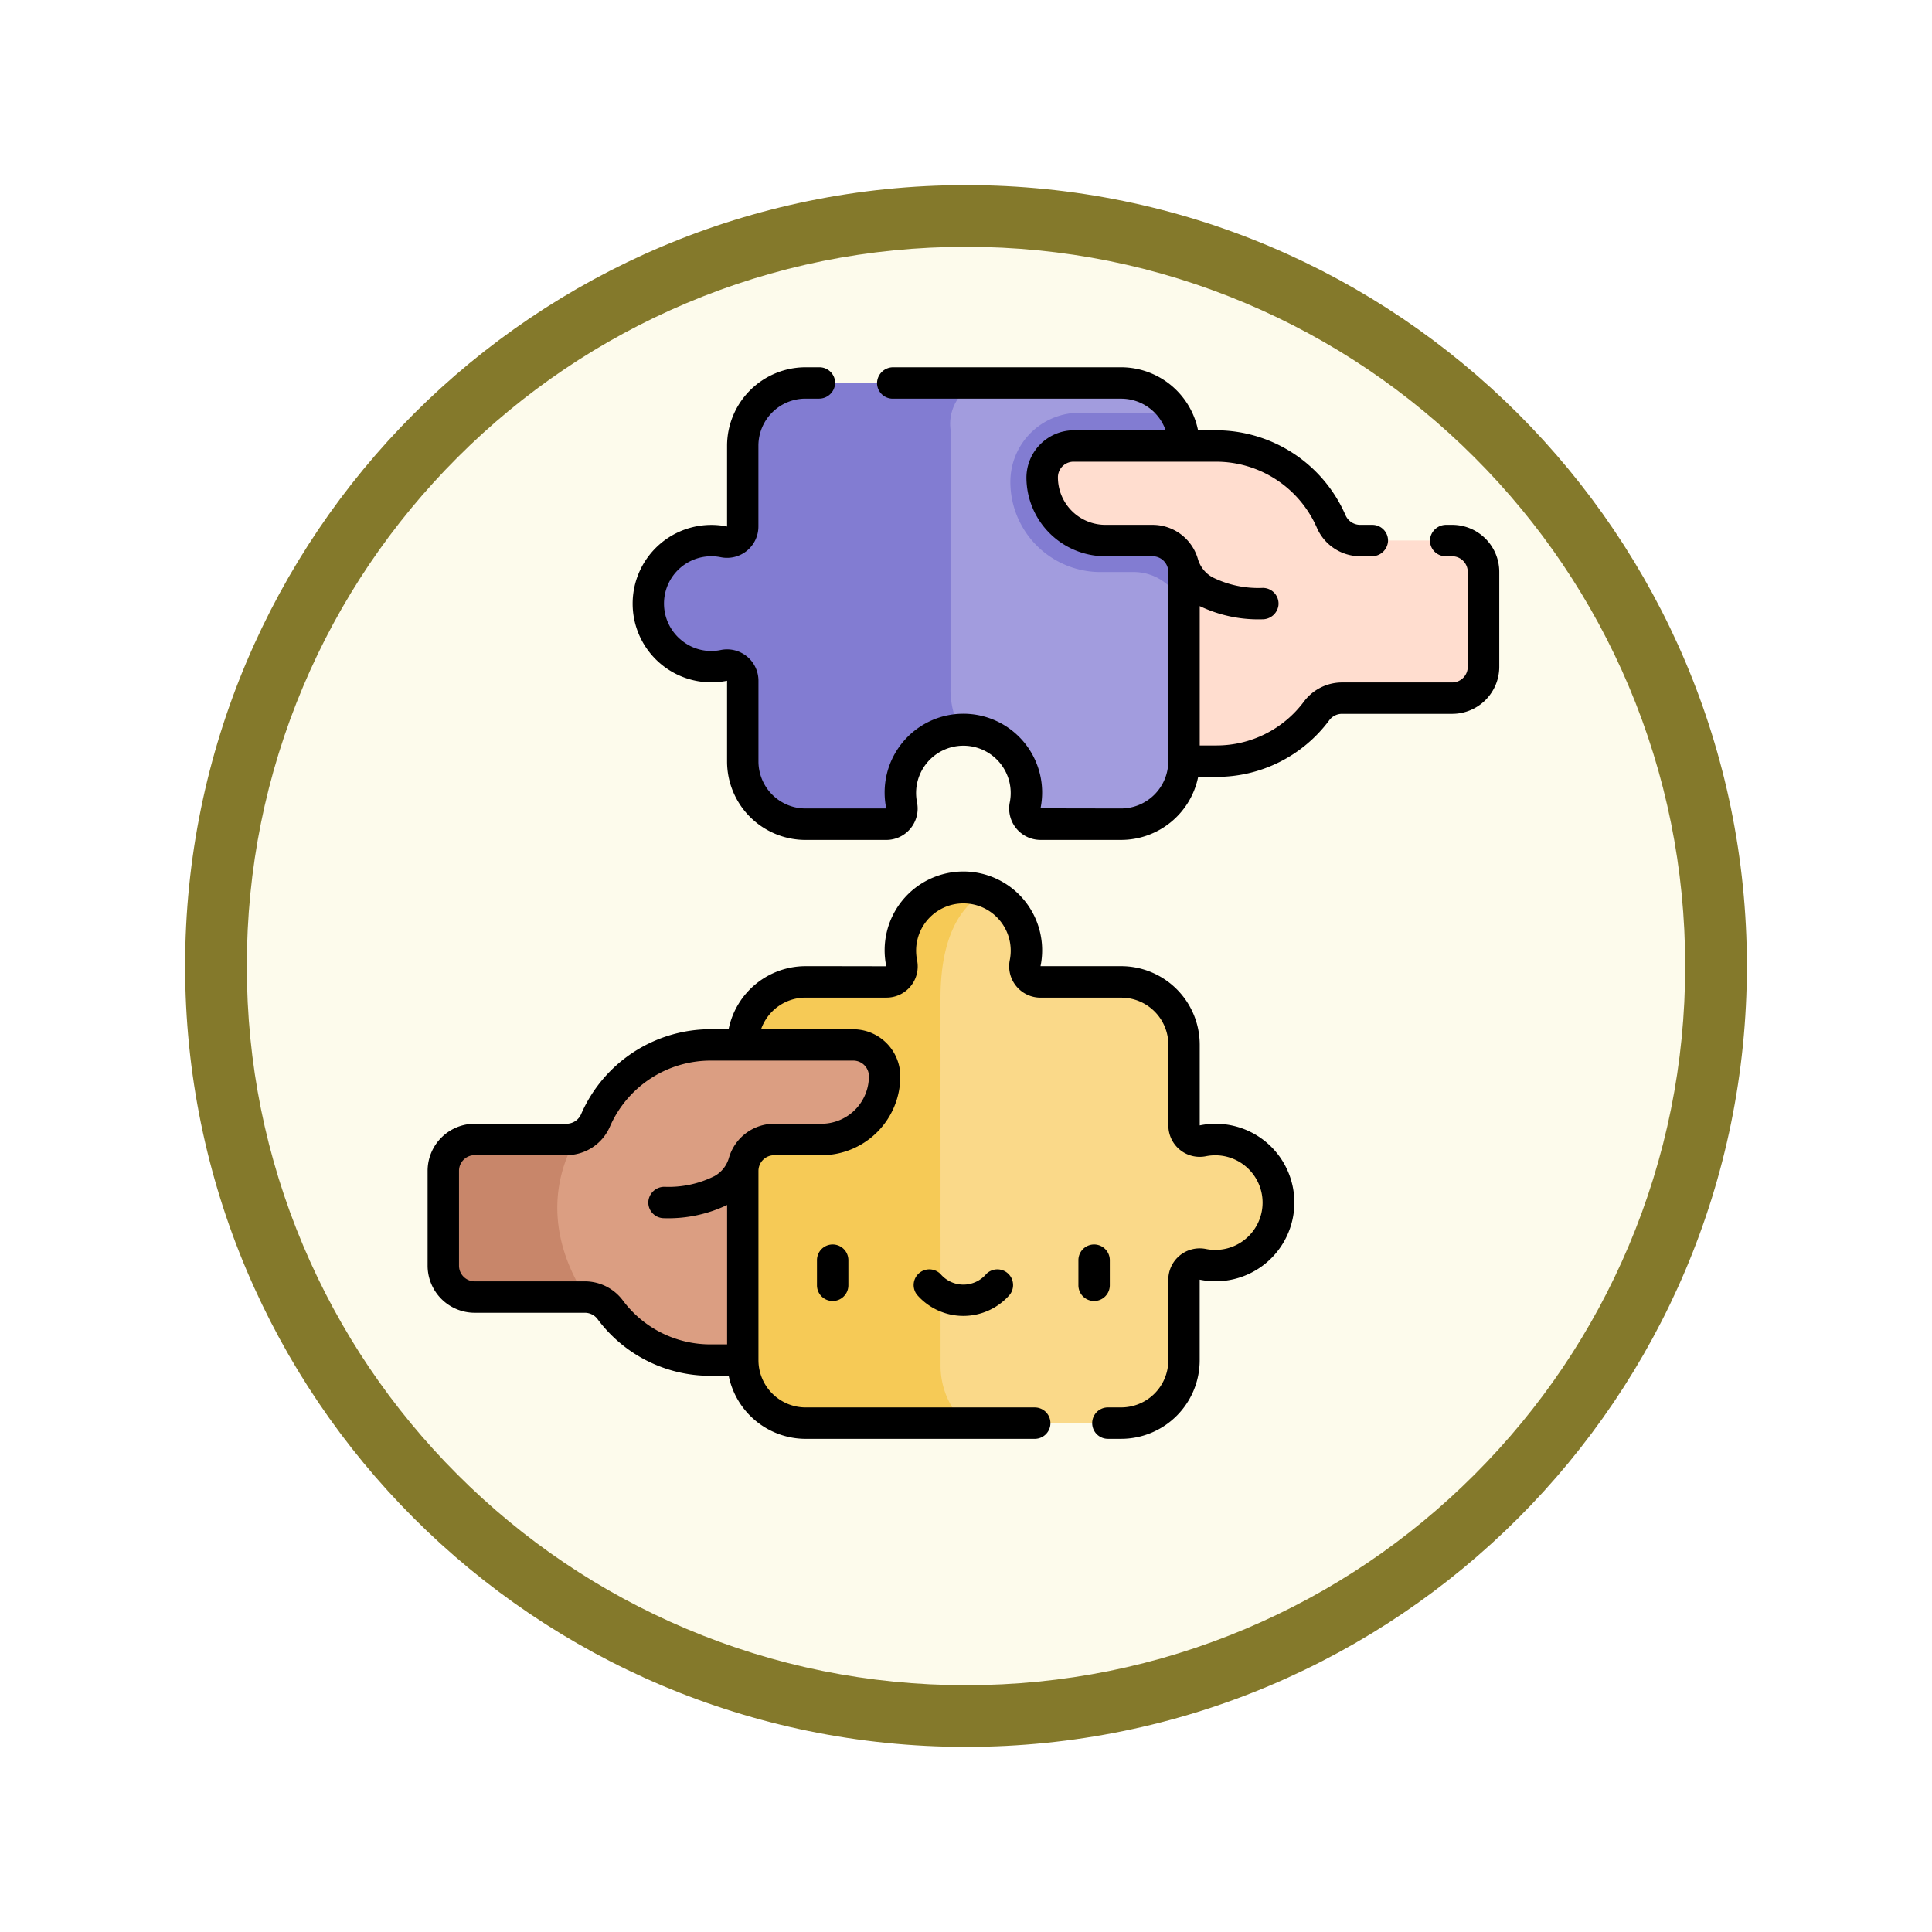 <svg xmlns="http://www.w3.org/2000/svg" xmlns:xlink="http://www.w3.org/1999/xlink" width="93.934" height="93.934" viewBox="0 0 93.934 93.934">
  <defs>
    <filter id="Trazado_982547" x="0" y="0" width="93.934" height="93.934" filterUnits="userSpaceOnUse">
      <feOffset dy="3" input="SourceAlpha"/>
      <feGaussianBlur stdDeviation="3" result="blur"/>
      <feFlood flood-opacity="0.161"/>
      <feComposite operator="in" in2="blur"/>
      <feComposite in="SourceGraphic"/>
    </filter>
  </defs>
  <g id="Grupo_1183414" data-name="Grupo 1183414" transform="translate(-1030.815 -3887)">
    <g id="Grupo_1182035" data-name="Grupo 1182035" transform="translate(847.749 1760.467)">
      <g id="Grupo_1175227" data-name="Grupo 1175227" transform="translate(-5.967 140.533)">
        <g id="Grupo_1167337" data-name="Grupo 1167337" transform="translate(198.033 1992)">
          <g id="Grupo_1166720" data-name="Grupo 1166720">
            <g id="Grupo_1164305" data-name="Grupo 1164305">
              <g id="Grupo_1163948" data-name="Grupo 1163948">
                <g id="Grupo_1158168" data-name="Grupo 1158168">
                  <g id="Grupo_1152576" data-name="Grupo 1152576">
                    <g id="Grupo_1148633" data-name="Grupo 1148633">
                      <g id="Grupo_1148525" data-name="Grupo 1148525">
                        <g transform="matrix(1, 0, 0, 1, -9, -6)" filter="url(#Trazado_982547)">
                          <g id="Trazado_982547-2" data-name="Trazado 982547" transform="translate(9 6)" fill="#fdfbec">
                            <path d="M 37.967 74.434 C 33.043 74.434 28.268 73.47 23.773 71.568 C 19.43 69.732 15.53 67.102 12.181 63.753 C 8.831 60.403 6.202 56.503 4.365 52.161 C 2.464 47.666 1.5 42.89 1.5 37.967 C 1.5 33.043 2.464 28.268 4.365 23.773 C 6.202 19.43 8.831 15.53 12.181 12.181 C 15.53 8.831 19.43 6.202 23.773 4.365 C 28.268 2.464 33.043 1.5 37.967 1.5 C 42.89 1.5 47.666 2.464 52.161 4.365 C 56.503 6.202 60.403 8.831 63.753 12.181 C 67.102 15.53 69.732 19.43 71.568 23.773 C 73.47 28.268 74.434 33.043 74.434 37.967 C 74.434 42.89 73.47 47.666 71.568 52.161 C 69.732 56.503 67.102 60.403 63.753 63.753 C 60.403 67.102 56.503 69.732 52.161 71.568 C 47.666 73.47 42.89 74.434 37.967 74.434 Z" stroke="none"/>
                            <path d="M 37.967 3 C 33.245 3 28.666 3.924 24.357 5.747 C 20.194 7.508 16.454 10.029 13.242 13.242 C 10.029 16.454 7.508 20.194 5.747 24.357 C 3.924 28.666 3 33.245 3 37.967 C 3 42.689 3.924 47.268 5.747 51.577 C 7.508 55.74 10.029 59.48 13.242 62.692 C 16.454 65.904 20.194 68.426 24.357 70.187 C 28.666 72.009 33.245 72.934 37.967 72.934 C 42.689 72.934 47.268 72.009 51.577 70.187 C 55.74 68.426 59.48 65.904 62.692 62.692 C 65.904 59.48 68.426 55.74 70.187 51.577 C 72.009 47.268 72.934 42.689 72.934 37.967 C 72.934 33.245 72.009 28.666 70.187 24.357 C 68.426 20.194 65.904 16.454 62.692 13.242 C 59.48 10.029 55.74 7.508 51.577 5.747 C 47.268 3.924 42.689 3 37.967 3 M 37.967 0 C 58.935 0 75.934 16.998 75.934 37.967 C 75.934 58.935 58.935 75.934 37.967 75.934 C 16.998 75.934 0 58.935 0 37.967 C 0 16.998 16.998 0 37.967 0 Z" stroke="none" fill="#84792b"/>
                          </g>
                        </g>
                      </g>
                    </g>
                  </g>
                </g>
              </g>
            </g>
          </g>
        </g>
      </g>
    </g>
    <g id="pareja" transform="translate(1051.605 3904.857)">
      <g id="Grupo_1183412" data-name="Grupo 1183412" transform="translate(0.763 0.762)">
        <path id="Trazado_1045309" data-name="Trazado 1045309" d="M134.345,17.012l-1.007,3.071L131.433,25.9a3.053,3.053,0,0,1-3.053,3.053h-3.924a.764.764,0,0,1-.746-.921,3.065,3.065,0,0,0-2.795-3.669,2.961,2.961,0,0,0-.355,0A3.068,3.068,0,0,0,117.7,28.04a.762.762,0,0,1-.747.915h-3.924a3.053,3.053,0,0,1-3.053-3.053V21.978a.762.762,0,0,0-.918-.746,3.07,3.07,0,0,1-3.675-2.822,3.067,3.067,0,0,1,3.06-3.247,3.014,3.014,0,0,1,.618.063.763.763,0,0,0,.915-.748V10.553A3.053,3.053,0,0,1,113.031,7.5H128.38a3.055,3.055,0,0,1,3.053,3.053Z" transform="translate(-95.419 -7.5)" fill="#a29cde"/>
        <path id="Trazado_1045310" data-name="Trazado 1045310" d="M289.775,29.8l-1.006,3.071a1.894,1.894,0,0,1-1.905-1.4,2.5,2.5,0,0,0-2.519-1.986h-1.54a4.384,4.384,0,0,1-4.384-4.384,3.36,3.36,0,0,1,3.36-3.36h4.627a3.034,3.034,0,0,1,.456,1.6Z" transform="translate(-250.85 -20.291)" fill="#827cd2"/>
        <path id="Trazado_1045311" data-name="Trazado 1045311" d="M120.08,22.318a4.209,4.209,0,0,0,.48,2.045A3.068,3.068,0,0,0,117.7,28.04a.762.762,0,0,1-.747.915h-3.924a3.053,3.053,0,0,1-3.053-3.053V21.978a.762.762,0,0,0-.918-.746,3.07,3.07,0,0,1-3.675-2.822,3.067,3.067,0,0,1,3.06-3.247,3.014,3.014,0,0,1,.618.063.763.763,0,0,0,.915-.748V10.553A3.053,3.053,0,0,1,113.031,7.5h8.332a2.176,2.176,0,0,0-1.283,2.263Z" transform="translate(-95.419 -7.5)" fill="#827cd2"/>
        <path id="Trazado_1045312" data-name="Trazado 1045312" d="M315.076,43.743v4.61a1.526,1.526,0,0,1-1.527,1.527h-5.361a1.54,1.54,0,0,0-1.228.621,6.1,6.1,0,0,1-4.886,2.443h-1.557v-7.21l.174-.966-.174-1.02v-.005a1.527,1.527,0,0,0-1.527-1.527h-2.3a3.071,3.071,0,0,1-3.07-3.07,1.525,1.525,0,0,1,1.527-1.527h6.926a6.11,6.11,0,0,1,5.6,3.665,1.537,1.537,0,0,0,1.405.932h4.472a1.527,1.527,0,0,1,1.527,1.527Z" transform="translate(-264.503 -34.555)" fill="#ffddcf"/>
        <path id="Trazado_1045313" data-name="Trazado 1045313" d="M162.722,263.946a3.066,3.066,0,0,1-3.675,2.822.764.764,0,0,0-.918.747v3.924a3.053,3.053,0,0,1-3.053,3.053H139.727a3.053,3.053,0,0,1-3.053-3.053v-.012l-1.573-5.04,1.572-4.159h0V256.09a3.053,3.053,0,0,1,3.053-3.053h3.942a.753.753,0,0,0,.73-.916,3.115,3.115,0,0,1-.06-.733,3.083,3.083,0,0,1,2.882-2.944,3.068,3.068,0,0,1,3.246,3.06,3.087,3.087,0,0,1-.062.618.762.762,0,0,0,.747.915h3.924a3.053,3.053,0,0,1,3.053,3.053v3.924a.762.762,0,0,0,.915.747,3.069,3.069,0,0,1,3.678,3.184Z" transform="translate(-122.115 -223.919)" fill="#fad989"/>
        <path id="Trazado_1045314" data-name="Trazado 1045314" d="M146.292,271.688a3.875,3.875,0,0,0,1.176,2.8h-7.741a3.053,3.053,0,0,1-3.053-3.053v-.012l-1.573-5.04,1.572-4.159h0v-6.139a3.053,3.053,0,0,1,3.053-3.053h3.941a.753.753,0,0,0,.73-.916,3.115,3.115,0,0,1-.06-.733,3.083,3.083,0,0,1,2.882-2.944,3.049,3.049,0,0,1,1.344.225c-.927.429-2.274,1.658-2.274,5.177Z" transform="translate(-122.115 -223.92)" fill="#f6ca56"/>
        <path id="Trazado_1045315" data-name="Trazado 1045315" d="M28.956,325.267a3.071,3.071,0,0,1-3.07,3.07h-2.3a1.527,1.527,0,0,0-1.527,1.527v0l-.413,1.316.413.648v7.234H20.5a6.1,6.1,0,0,1-4.887-2.443,1.537,1.537,0,0,0-1.183-.62H9.028A1.527,1.527,0,0,1,7.5,334.474v-4.61a1.527,1.527,0,0,1,1.527-1.527H13.5a1.5,1.5,0,0,0,.482-.079,1.551,1.551,0,0,0,.923-.854,6.109,6.109,0,0,1,5.6-3.664h6.926a1.525,1.525,0,0,1,1.527,1.527Z" transform="translate(-7.501 -291.557)" fill="#db9e82"/>
        <path id="Trazado_1045316" data-name="Trazado 1045316" d="M14.433,375.874H9.028A1.527,1.527,0,0,1,7.5,374.346v-4.61a1.527,1.527,0,0,1,1.527-1.527H13.5a1.5,1.5,0,0,0,.482-.079c-.693,1.154-1.911,4.065.452,7.744Z" transform="translate(-7.501 -331.429)" fill="#c8866a"/>
      </g>
      <g id="Grupo_1183413" data-name="Grupo 1183413" transform="translate(0 -0.001)">
        <path id="Trazado_1045317" data-name="Trazado 1045317" d="M137.726,7.661h-.279a.784.784,0,0,0-.795.74.763.763,0,0,0,.763.787h.311a.763.763,0,0,1,.763.763v4.61a.763.763,0,0,1-.763.763h-5.361a2.318,2.318,0,0,0-1.839.926,5.3,5.3,0,0,1-4.275,2.138h-.794V11.611a6.6,6.6,0,0,0,3.034.642.783.783,0,0,0,.792-.669.764.764,0,0,0-.758-.857,5.01,5.01,0,0,1-2.443-.514,1.484,1.484,0,0,1-.713-.889,2.294,2.294,0,0,0-2.2-1.663h-2.3a2.31,2.31,0,0,1-2.307-2.322.76.76,0,0,1,.763-.748h6.926a5.347,5.347,0,0,1,4.9,3.207,2.3,2.3,0,0,0,2.1,1.39h.566a.784.784,0,0,0,.795-.74.763.763,0,0,0-.763-.787h-.6a.776.776,0,0,1-.706-.475,6.873,6.873,0,0,0-6.3-4.122h-.868A3.823,3.823,0,0,0,121.641,0H110.563a.784.784,0,0,0-.795.74.763.763,0,0,0,.763.787h11.11A2.293,2.293,0,0,1,123.8,3.064h-4.462a2.31,2.31,0,0,0-2.307,2.312,3.838,3.838,0,0,0,3.834,3.812h2.3a.763.763,0,0,1,.763.763v9.2a2.3,2.3,0,0,1-2.29,2.3l-3.922-.007a3.829,3.829,0,1,0-7.5.007h-3.924a2.29,2.29,0,0,1-2.29-2.29V15.24a1.526,1.526,0,0,0-1.833-1.494,2.266,2.266,0,0,1-1.859-.433,2.3,2.3,0,0,1,1.862-4.078A1.526,1.526,0,0,0,104,7.74V3.815a2.29,2.29,0,0,1,2.29-2.29h.645a.784.784,0,0,0,.795-.74A.763.763,0,0,0,106.969,0h-.677a3.821,3.821,0,0,0-3.816,3.816l0,3.925a3.827,3.827,0,1,0,0,7.5v3.924a3.816,3.816,0,0,0,3.816,3.816h3.924a1.525,1.525,0,0,0,1.495-1.831,2.3,2.3,0,1,1,4.512-.006,1.527,1.527,0,0,0,1.494,1.836h3.924a3.826,3.826,0,0,0,3.74-3.065h.87a6.814,6.814,0,0,0,5.5-2.748.773.773,0,0,1,.619-.317h5.361a2.29,2.29,0,0,0,2.29-2.29V9.951A2.29,2.29,0,0,0,137.726,7.661Z" transform="translate(-87.916 0.001)"/>
        <path id="Trazado_1045318" data-name="Trazado 1045318" d="M37.541,253.276v-3.924a3.821,3.821,0,0,0-3.816-3.816H29.8a3.829,3.829,0,1,0-7.5,0c0,.01,0,0-3.923,0a3.823,3.823,0,0,0-3.742,3.065h-.868a6.872,6.872,0,0,0-6.3,4.122.778.778,0,0,1-.707.475H2.29A2.292,2.292,0,0,0,0,255.488v4.61a2.292,2.292,0,0,0,2.29,2.29H7.651a.77.77,0,0,1,.618.316,6.818,6.818,0,0,0,5.5,2.749h.87a3.826,3.826,0,0,0,3.74,3.065h11.14a.763.763,0,0,0,0-1.527H18.376a2.3,2.3,0,0,1-2.29-2.3v-9.2a.764.764,0,0,1,.763-.763h2.3a3.838,3.838,0,0,0,3.834-3.834,2.292,2.292,0,0,0-2.29-2.29H16.213a2.293,2.293,0,0,1,2.163-1.539h3.942a1.516,1.516,0,0,0,1.478-1.831,2.3,2.3,0,1,1,4.511,0,1.525,1.525,0,0,0,1.495,1.833h3.924a2.292,2.292,0,0,1,2.29,2.29v3.924a1.525,1.525,0,0,0,1.831,1.495,2.3,2.3,0,1,1,0,4.511,1.527,1.527,0,0,0-1.834,1.495V264.7a2.292,2.292,0,0,1-2.29,2.29h-.647a.763.763,0,0,0,0,1.527h.647a3.821,3.821,0,0,0,3.816-3.816l0-3.923a3.829,3.829,0,1,0,0-7.5Zm-16.085-2.4a2.31,2.31,0,0,1-2.307,2.322h-2.3a2.294,2.294,0,0,0-2.2,1.663,1.471,1.471,0,0,1-.694.878,4.962,4.962,0,0,1-2.439.524.781.781,0,0,0-.785.735.763.763,0,0,0,.763.791,6.621,6.621,0,0,0,3.068-.642v6.778h-.794a5.3,5.3,0,0,1-4.276-2.139,2.314,2.314,0,0,0-1.838-.926H2.29a.763.763,0,0,1-.763-.763v-4.61a.763.763,0,0,1,.763-.763H6.761a2.3,2.3,0,0,0,2.105-1.391,5.346,5.346,0,0,1,4.9-3.206h6.927a.76.76,0,0,1,.763.748Z" transform="translate(0 -216.417)"/>
        <path id="Trazado_1045319" data-name="Trazado 1045319" d="M186.022,419.881V421.1a.763.763,0,0,0,1.527,0v-1.221a.763.763,0,1,0-1.527,0Z" transform="translate(-167.091 -376.465)"/>
        <path id="Trazado_1045320" data-name="Trazado 1045320" d="M312.446,421.1v-1.221a.763.763,0,1,0-1.527,0V421.1a.763.763,0,0,0,1.527,0Z" transform="translate(-279.277 -376.465)"/>
        <path id="Trazado_1045321" data-name="Trazado 1045321" d="M235.545,431.022a1.456,1.456,0,0,1-2.2,0,.763.763,0,0,0-1.151,1,2.985,2.985,0,0,0,4.5,0,.763.763,0,0,0-1.151-1Z" transform="translate(-208.395 -386.922)"/>
      </g>
    </g>
  </g>
</svg>
